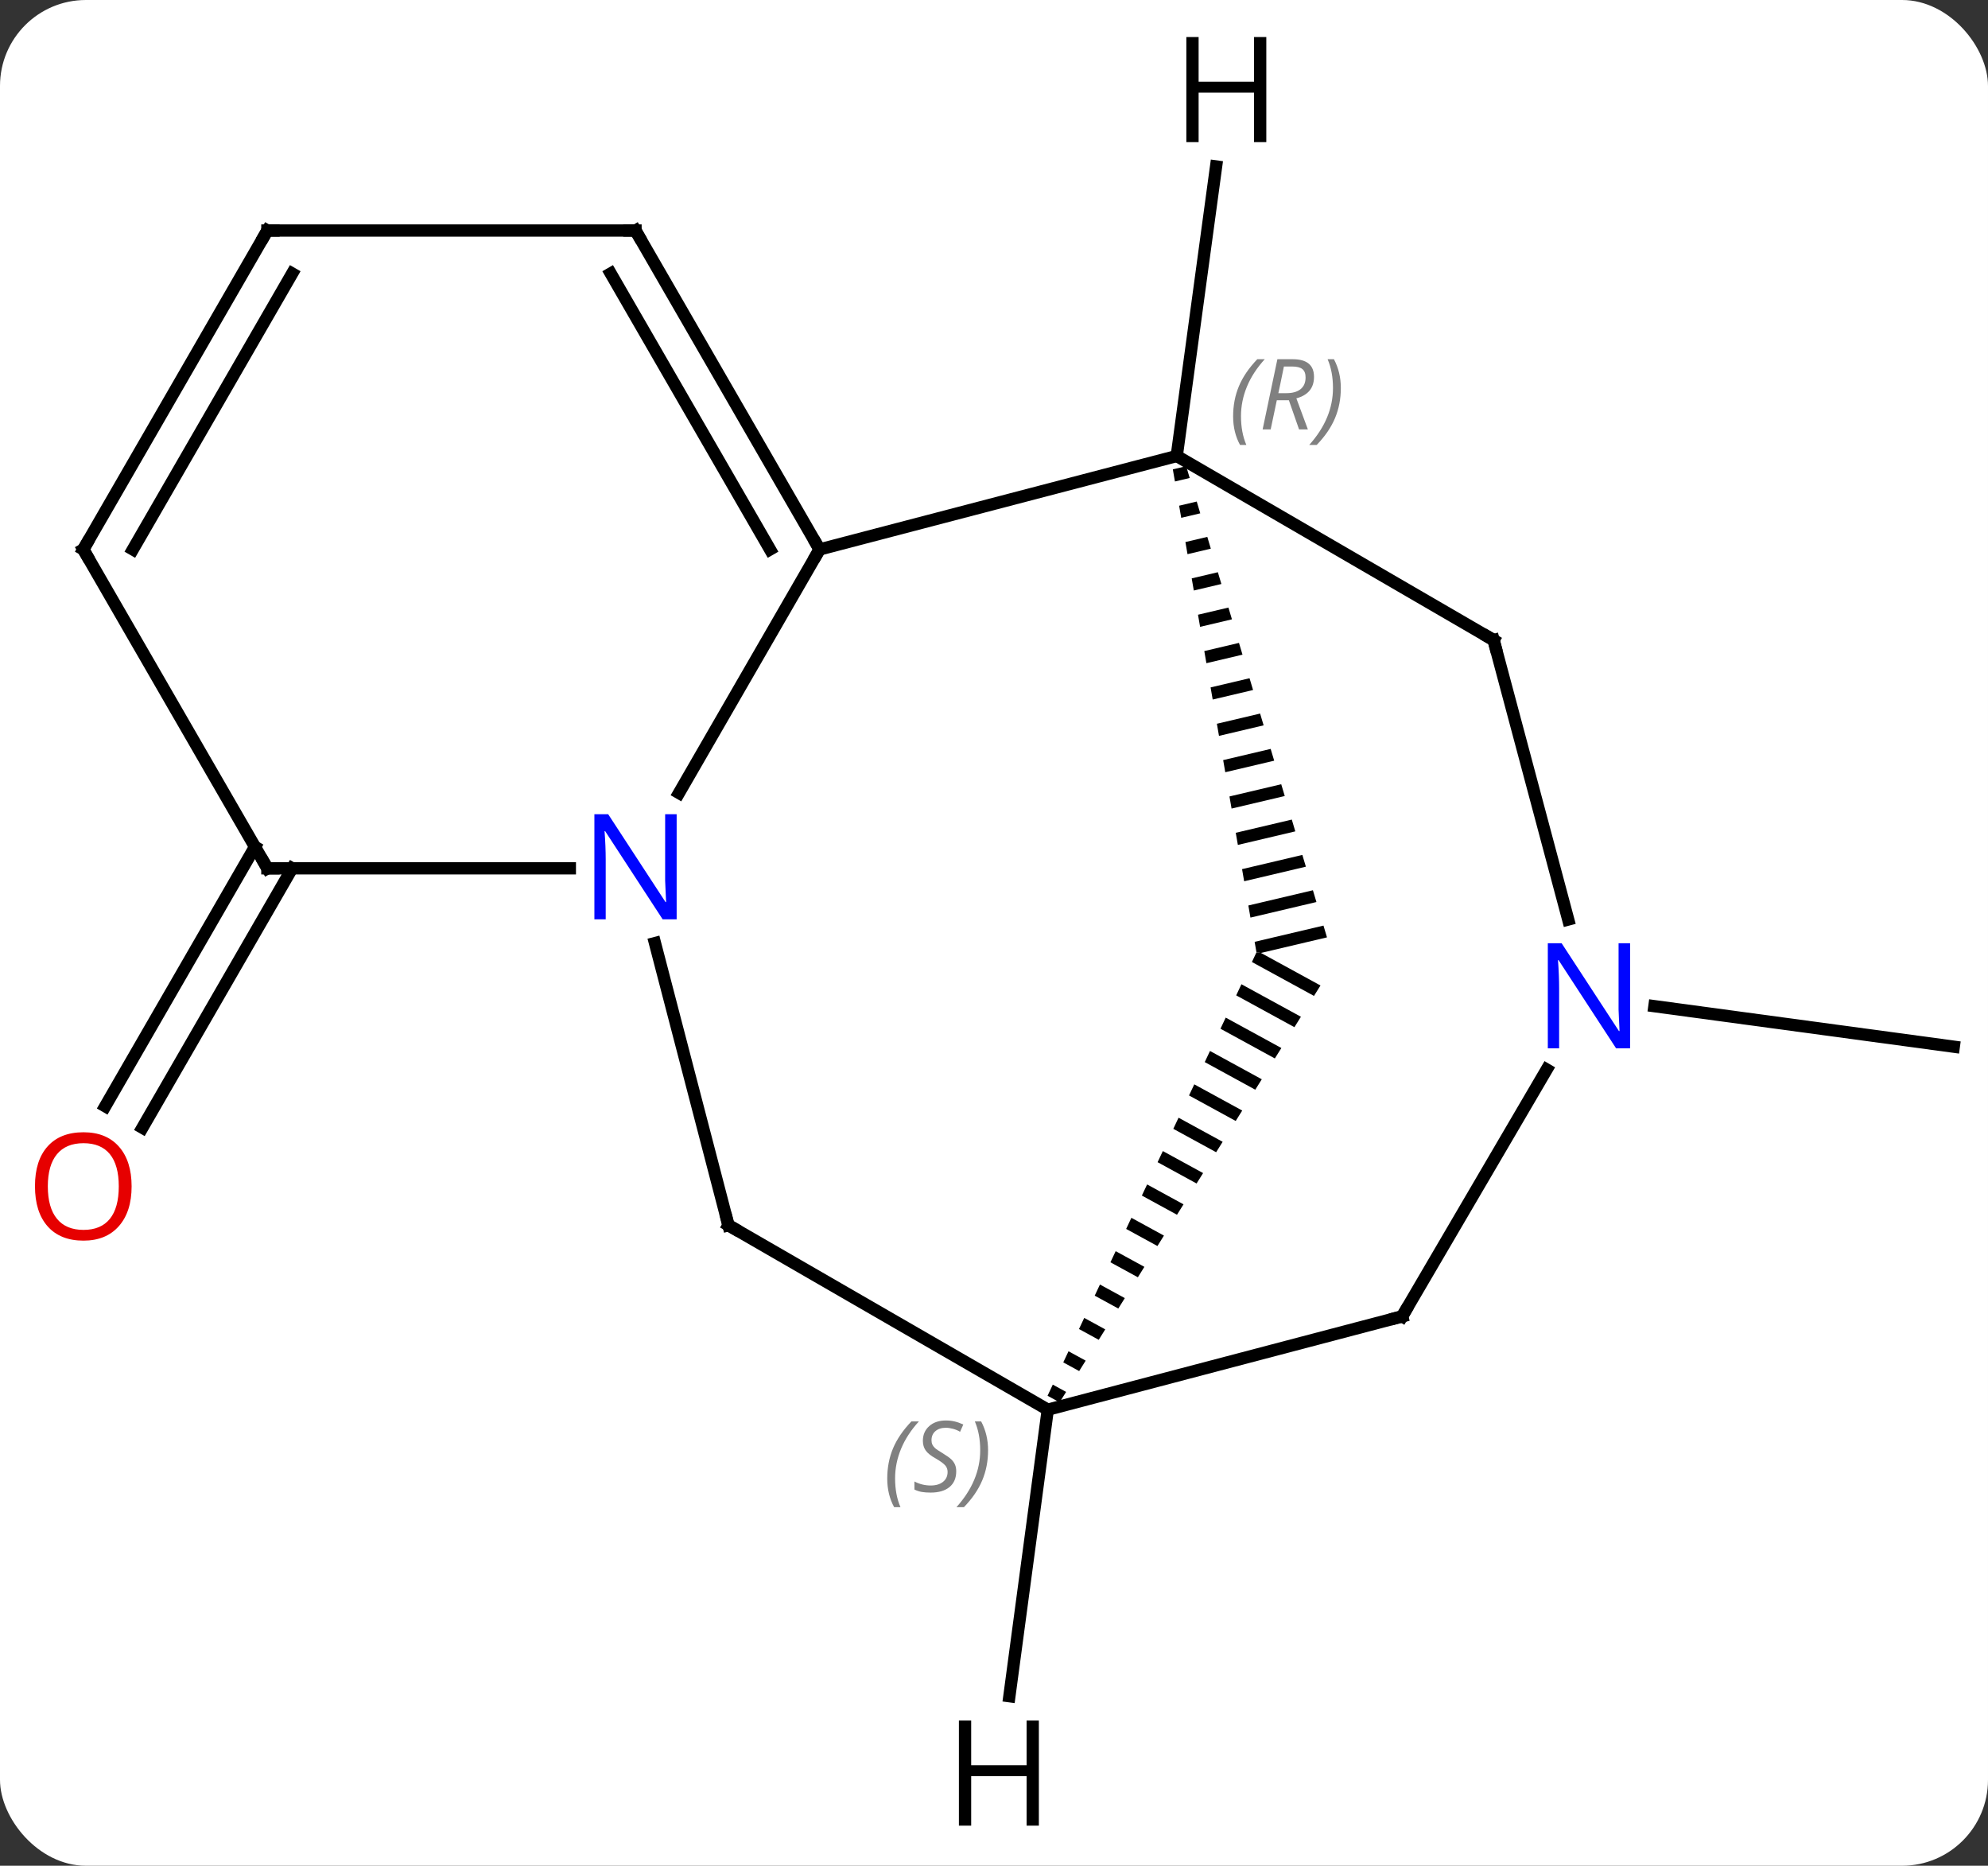 <svg width="162" viewBox="0 0 162 152" style="fill-opacity:1; color-rendering:auto; color-interpolation:auto; text-rendering:auto; stroke:black; stroke-linecap:square; stroke-miterlimit:10; shape-rendering:auto; stroke-opacity:1; fill:black; stroke-dasharray:none; font-weight:normal; stroke-width:1; font-family:'Open Sans'; font-style:normal; stroke-linejoin:miter; font-size:12; stroke-dashoffset:0; image-rendering:auto;" height="152" class="cas-substance-image" xmlns:xlink="http://www.w3.org/1999/xlink" xmlns="http://www.w3.org/2000/svg"><rect x="0" y="0" width="162" height="152" fill="#333333" stroke="none"/><svg class="cas-substance-single-component"><rect y="0" x="0" width="162" stroke="none" ry="7" rx="7" height="152" fill="white" class="cas-substance-group"/><svg y="0" x="0" width="162" viewBox="0 0 162 152" style="fill:black;" height="152" class="cas-substance-single-component-image"><svg><g><g transform="translate(83,76)" style="text-rendering:geometricPrecision; color-rendering:optimizeQuality; color-interpolation:linearRGB; stroke-linecap:butt; image-rendering:optimizeQuality;"><line y2="-5.259" y1="15.874" x2="-59.191" x1="-71.393" style="fill:none;"/><line y2="-7.009" y1="14.124" x2="-62.222" x1="-74.424" style="fill:none;"/><line y2="5.972" y1="9.273" x2="51.816" x1="76.212" style="fill:none;"/><line y2="-38.85" y1="-31.239" x2="12.891" x1="-16.212" style="fill:none;"/><line y2="-11.397" y1="-31.239" x2="-27.668" x1="-16.212" style="fill:none;"/><line y2="-57.219" y1="-31.239" x2="-31.212" x1="-16.212" style="fill:none;"/><line y2="-53.719" y1="-31.239" x2="-33.233" x1="-20.253" style="fill:none;"/><path style="stroke:none;" d="M13.66 -38.019 L12.573 -37.762 L12.573 -37.762 L12.744 -36.775 L12.744 -36.775 L13.947 -37.059 L13.947 -37.059 L13.66 -38.019 ZM14.521 -35.14 L13.086 -34.801 L13.086 -34.801 L13.257 -33.814 L13.257 -33.814 L14.808 -34.18 L14.808 -34.18 L14.521 -35.14 ZM15.382 -32.261 L13.598 -31.84 L13.598 -31.84 L13.769 -30.853 L13.769 -30.853 L15.668 -31.301 L15.668 -31.301 L15.382 -32.261 ZM16.242 -29.382 L14.111 -28.88 L14.111 -28.88 L14.282 -27.892 L14.282 -27.892 L16.529 -28.422 L16.242 -29.382 ZM17.103 -26.503 L14.624 -25.919 L14.624 -25.919 L14.795 -24.932 L14.795 -24.932 L17.39 -25.544 L17.39 -25.544 L17.103 -26.503 ZM17.963 -23.624 L15.137 -22.958 L15.137 -22.958 L15.308 -21.971 L15.308 -21.971 L18.25 -22.665 L18.25 -22.665 L17.963 -23.624 ZM18.824 -20.745 L15.65 -19.997 L15.65 -19.997 L15.821 -19.01 L15.821 -19.01 L19.111 -19.786 L19.111 -19.786 L18.824 -20.745 ZM19.685 -17.867 L16.163 -17.036 L16.163 -17.036 L16.334 -16.049 L16.334 -16.049 L19.971 -16.907 L19.971 -16.907 L19.685 -17.867 ZM20.545 -14.988 L16.675 -14.075 L16.846 -13.088 L16.846 -13.088 L20.832 -14.028 L20.832 -14.028 L20.545 -14.988 ZM21.406 -12.109 L17.188 -11.114 L17.359 -10.127 L17.359 -10.127 L21.693 -11.149 L21.693 -11.149 L21.406 -12.109 ZM22.267 -9.23 L17.701 -8.153 L17.872 -7.166 L22.553 -8.27 L22.553 -8.27 L22.267 -9.23 ZM23.127 -6.351 L18.214 -5.192 L18.385 -4.205 L23.414 -5.392 L23.414 -5.392 L23.127 -6.351 ZM23.988 -3.472 L18.727 -2.231 L18.727 -2.231 L18.898 -1.244 L24.274 -2.513 L24.274 -2.513 L23.988 -3.472 ZM24.848 -0.593 L19.239 0.73 L19.239 0.73 L19.388 1.586 L19.753 1.635 L25.135 0.366 L24.848 -0.593 Z"/><line y2="-23.853" y1="-38.85" x2="38.712" x1="12.891" style="fill:none;"/><line y2="23.82" y1="0.833" x2="-23.64" x1="-29.626" style="fill:none;"/><line y2="-5.259" y1="-5.259" x2="-61.212" x1="-36.564" style="fill:none;"/><line y2="-57.219" y1="-57.219" x2="-61.212" x1="-31.212" style="fill:none;"/><path style="stroke:none;" d="M19.388 1.586 L19.017 2.373 L24.074 5.136 L24.074 5.136 L24.606 4.287 L19.754 1.635 L19.388 1.586 ZM18.163 4.185 L17.736 5.091 L17.736 5.091 L22.48 7.683 L23.011 6.834 L23.011 6.834 L18.163 4.185 ZM16.882 6.903 L16.455 7.809 L20.885 10.23 L20.885 10.23 L21.417 9.381 L21.417 9.381 L16.882 6.903 ZM15.601 9.621 L15.174 10.527 L19.291 12.777 L19.822 11.928 L19.822 11.928 L15.601 9.621 ZM14.32 12.34 L13.893 13.246 L13.893 13.246 L17.696 15.324 L18.228 14.475 L18.228 14.475 L14.32 12.34 ZM13.039 15.058 L12.612 15.964 L12.612 15.964 L16.102 17.871 L16.633 17.022 L16.633 17.022 L13.039 15.058 ZM11.758 17.776 L11.331 18.682 L11.331 18.682 L14.507 20.418 L14.507 20.418 L15.039 19.569 L15.039 19.569 L11.758 17.776 ZM10.477 20.495 L10.05 21.401 L10.05 21.401 L12.912 22.965 L13.444 22.116 L10.477 20.495 ZM9.196 23.213 L8.769 24.119 L8.769 24.119 L11.318 25.512 L11.318 25.512 L11.849 24.663 L11.849 24.663 L9.196 23.213 ZM7.915 25.931 L7.488 26.837 L7.488 26.837 L9.723 28.058 L9.723 28.058 L10.255 27.209 L10.255 27.209 L7.915 25.931 ZM6.634 28.649 L6.207 29.556 L6.207 29.556 L8.129 30.605 L8.129 30.605 L8.66 29.756 L8.66 29.756 L6.634 28.649 ZM5.353 31.368 L4.926 32.274 L4.926 32.274 L6.534 33.153 L6.534 33.153 L7.066 32.303 L7.066 32.303 L5.353 31.368 ZM4.072 34.086 L3.645 34.992 L3.645 34.992 L4.94 35.699 L4.94 35.699 L5.471 34.85 L5.471 34.85 L4.072 34.086 ZM2.791 36.804 L2.364 37.711 L2.364 37.711 L3.345 38.246 L3.345 38.246 L3.877 37.397 L3.877 37.397 L2.791 36.804 Z"/><line y2="-1.089" y1="-23.853" x2="44.79" x1="38.712" style="fill:none;"/><line y2="38.844" y1="23.82" x2="2.382" x1="-23.64" style="fill:none;"/><line y2="-31.239" y1="-5.259" x2="-76.212" x1="-61.212" style="fill:none;"/><line y2="-31.239" y1="-57.219" x2="-76.212" x1="-61.212" style="fill:none;"/><line y2="-31.239" y1="-53.719" x2="-72.171" x1="-59.191" style="fill:none;"/><line y2="31.245" y1="38.844" x2="31.26" x1="2.382" style="fill:none;"/><line y2="31.245" y1="11.132" x2="31.26" x1="43.038" style="fill:none;"/><line y2="-62.439" y1="-38.85" x2="16.098" x1="12.891" style="fill:none;"/><line y2="62.188" y1="38.844" x2="-0.746" x1="2.382" style="fill:none;"/></g><g transform="translate(83,76)" style="fill:rgb(230,0,0); text-rendering:geometricPrecision; color-rendering:optimizeQuality; image-rendering:optimizeQuality; font-family:'Open Sans'; stroke:rgb(230,0,0); color-interpolation:linearRGB;"><path style="stroke:none;" d="M-72.275 20.651 Q-72.275 22.713 -73.314 23.893 Q-74.353 25.073 -76.196 25.073 Q-78.087 25.073 -79.118 23.909 Q-80.15 22.744 -80.15 20.635 Q-80.15 18.541 -79.118 17.393 Q-78.087 16.244 -76.196 16.244 Q-74.337 16.244 -73.306 17.416 Q-72.275 18.588 -72.275 20.651 ZM-79.103 20.651 Q-79.103 22.385 -78.36 23.291 Q-77.618 24.198 -76.196 24.198 Q-74.775 24.198 -74.048 23.299 Q-73.321 22.401 -73.321 20.651 Q-73.321 18.916 -74.048 18.026 Q-74.775 17.135 -76.196 17.135 Q-77.618 17.135 -78.36 18.034 Q-79.103 18.932 -79.103 20.651 Z"/></g><g transform="translate(83,76)" style="stroke-linecap:butt; text-rendering:geometricPrecision; color-rendering:optimizeQuality; image-rendering:optimizeQuality; font-family:'Open Sans'; color-interpolation:linearRGB; stroke-miterlimit:5;"><path style="fill:none;" d="M-16.462 -31.672 L-16.212 -31.239 L-16.462 -30.806"/></g><g transform="translate(83,76)" style="stroke-linecap:butt; font-size:8.4px; fill:gray; text-rendering:geometricPrecision; image-rendering:optimizeQuality; color-rendering:optimizeQuality; font-family:'Open Sans'; font-style:italic; stroke:gray; color-interpolation:linearRGB; stroke-miterlimit:5;"><path style="stroke:none;" d="M17.486 -42.078 Q17.486 -43.406 17.955 -44.531 Q18.424 -45.656 19.455 -46.735 L20.064 -46.735 Q19.095 -45.672 18.611 -44.5 Q18.127 -43.328 18.127 -42.094 Q18.127 -40.766 18.564 -39.75 L18.049 -39.75 Q17.486 -40.781 17.486 -42.078 ZM21.046 -43.391 L20.546 -41.016 L19.89 -41.016 L21.093 -46.735 L22.343 -46.735 Q24.077 -46.735 24.077 -45.297 Q24.077 -43.938 22.64 -43.547 L23.577 -41.016 L22.859 -41.016 L22.03 -43.391 L21.046 -43.391 ZM21.624 -46.141 Q21.234 -44.219 21.171 -43.969 L21.827 -43.969 Q22.577 -43.969 22.984 -44.297 Q23.39 -44.625 23.39 -45.25 Q23.39 -45.719 23.132 -45.93 Q22.874 -46.141 22.28 -46.141 L21.624 -46.141 ZM26.263 -44.391 Q26.263 -43.063 25.787 -41.93 Q25.31 -40.797 24.295 -39.75 L23.685 -39.75 Q25.623 -41.906 25.623 -44.391 Q25.623 -45.719 25.185 -46.735 L25.701 -46.735 Q26.263 -45.672 26.263 -44.391 Z"/></g><g transform="translate(83,76)" style="stroke-linecap:butt; fill:rgb(0,5,255); text-rendering:geometricPrecision; color-rendering:optimizeQuality; image-rendering:optimizeQuality; font-family:'Open Sans'; stroke:rgb(0,5,255); color-interpolation:linearRGB; stroke-miterlimit:5;"><path style="stroke:none;" d="M-27.86 -1.103 L-29.001 -1.103 L-33.689 -8.29 L-33.735 -8.29 Q-33.642 -7.025 -33.642 -5.978 L-33.642 -1.103 L-34.564 -1.103 L-34.564 -9.665 L-33.439 -9.665 L-28.767 -2.509 L-28.72 -2.509 Q-28.72 -2.665 -28.767 -3.525 Q-28.814 -4.384 -28.798 -4.759 L-28.798 -9.665 L-27.86 -9.665 L-27.86 -1.103 Z"/><path style="fill:none; stroke:black;" d="M-30.962 -56.786 L-31.212 -57.219 L-31.712 -57.219"/><path style="fill:none; stroke:black;" d="M38.28 -24.104 L38.712 -23.853 L38.841 -23.37"/><path style="fill:none; stroke:black;" d="M-23.766 23.336 L-23.64 23.82 L-23.207 24.07"/><path style="fill:none; stroke:black;" d="M-60.712 -5.259 L-61.212 -5.259 L-61.462 -5.692"/><path style="fill:none; stroke:black;" d="M-60.712 -57.219 L-61.212 -57.219 L-61.462 -56.786"/></g><g transform="translate(83,76)" style="stroke-linecap:butt; font-size:8.4px; fill:gray; text-rendering:geometricPrecision; image-rendering:optimizeQuality; color-rendering:optimizeQuality; font-family:'Open Sans'; font-style:italic; stroke:gray; color-interpolation:linearRGB; stroke-miterlimit:5;"><path style="stroke:none;" d="M-10.7 44.46 Q-10.7 43.132 -10.232 42.007 Q-9.763 40.882 -8.732 39.803 L-8.122 39.803 Q-9.091 40.866 -9.575 42.038 Q-10.06 43.21 -10.06 44.444 Q-10.06 45.772 -9.622 46.788 L-10.138 46.788 Q-10.7 45.757 -10.7 44.46 ZM-5.078 43.866 Q-5.078 44.694 -5.625 45.147 Q-6.171 45.6 -7.171 45.6 Q-7.578 45.6 -7.89 45.546 Q-8.203 45.491 -8.484 45.35 L-8.484 44.694 Q-7.859 45.022 -7.156 45.022 Q-6.531 45.022 -6.156 44.725 Q-5.781 44.428 -5.781 43.913 Q-5.781 43.6 -5.984 43.374 Q-6.187 43.147 -6.75 42.819 Q-7.343 42.491 -7.57 42.163 Q-7.796 41.835 -7.796 41.382 Q-7.796 40.647 -7.281 40.186 Q-6.765 39.725 -5.921 39.725 Q-5.546 39.725 -5.211 39.803 Q-4.875 39.882 -4.5 40.053 L-4.765 40.647 Q-5.015 40.491 -5.336 40.405 Q-5.656 40.319 -5.921 40.319 Q-6.453 40.319 -6.773 40.593 Q-7.093 40.866 -7.093 41.335 Q-7.093 41.538 -7.023 41.686 Q-6.953 41.835 -6.812 41.968 Q-6.671 42.1 -6.25 42.35 Q-5.687 42.694 -5.484 42.889 Q-5.281 43.085 -5.179 43.319 Q-5.078 43.553 -5.078 43.866 ZM-2.483 42.147 Q-2.483 43.475 -2.96 44.608 Q-3.436 45.741 -4.452 46.788 L-5.061 46.788 Q-3.124 44.632 -3.124 42.147 Q-3.124 40.819 -3.561 39.803 L-3.046 39.803 Q-2.483 40.866 -2.483 42.147 Z"/></g><g transform="translate(83,76)" style="stroke-linecap:butt; fill:rgb(0,5,255); text-rendering:geometricPrecision; color-rendering:optimizeQuality; image-rendering:optimizeQuality; font-family:'Open Sans'; stroke:rgb(0,5,255); color-interpolation:linearRGB; stroke-miterlimit:5;"><path style="stroke:none;" d="M49.834 9.406 L48.693 9.406 L44.005 2.219 L43.959 2.219 Q44.052 3.484 44.052 4.531 L44.052 9.406 L43.13 9.406 L43.13 0.844 L44.255 0.844 L48.927 8 L48.974 8 Q48.974 7.844 48.927 6.984 Q48.88 6.125 48.896 5.75 L48.896 0.844 L49.834 0.844 L49.834 9.406 Z"/><path style="fill:none; stroke:black;" d="M-75.962 -30.806 L-76.212 -31.239 L-75.962 -31.672"/><path style="fill:none; stroke:black;" d="M30.776 31.372 L31.26 31.245 L31.513 30.814"/><path style="fill:black; stroke:none;" d="M20.19 -64.421 L19.19 -64.421 L19.19 -68.452 L14.674 -68.452 L14.674 -64.421 L13.674 -64.421 L13.674 -72.983 L14.674 -72.983 L14.674 -69.343 L19.19 -69.343 L19.19 -72.983 L20.19 -72.983 L20.19 -64.421 Z"/><path style="fill:black; stroke:none;" d="M1.656 72.733 L0.656 72.733 L0.656 68.702 L-3.86 68.702 L-3.86 72.733 L-4.86 72.733 L-4.86 64.171 L-3.86 64.171 L-3.86 67.811 L0.656 67.811 L0.656 64.171 L1.656 64.171 L1.656 72.733 Z"/></g></g></svg></svg></svg></svg>